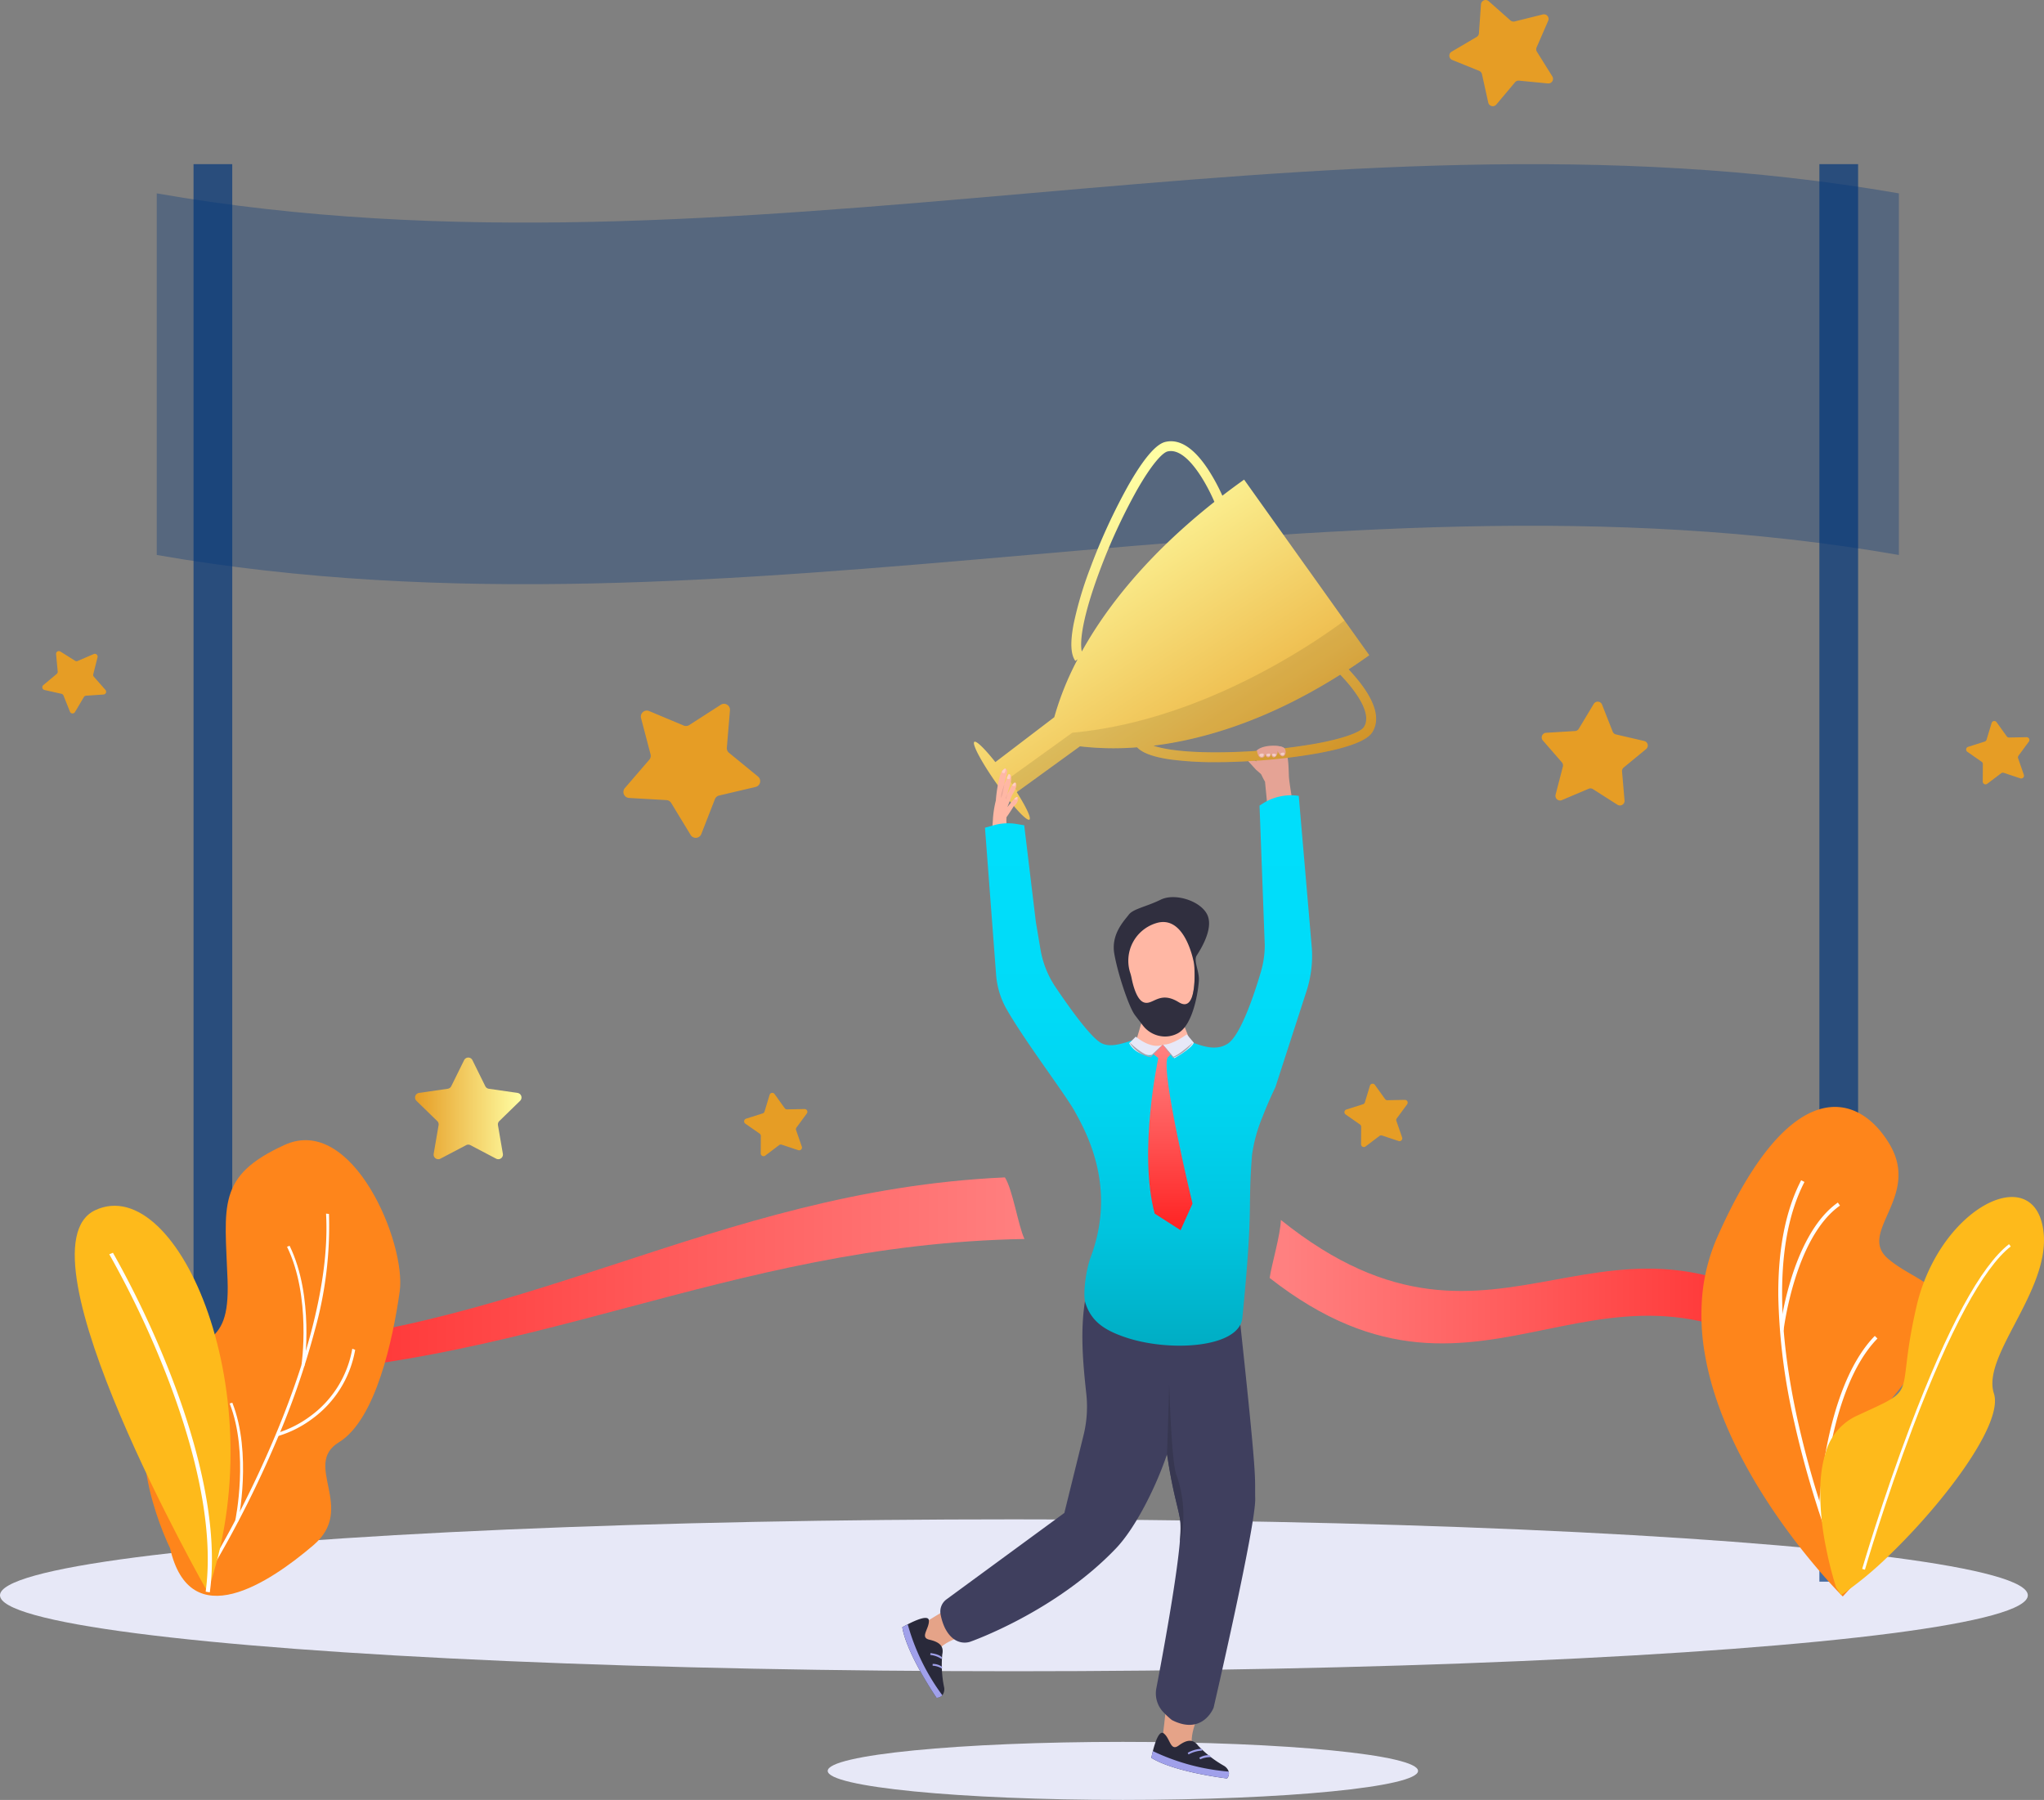 <svg xmlns="http://www.w3.org/2000/svg" xmlns:xlink="http://www.w3.org/1999/xlink" width="252.067" height="222.012" viewBox="0 0 252.067 222.012">
  <rect x="0" y="0" width="252.067" height="222.012" fill="#808080" stroke="none"/>
  <defs>
    <linearGradient id="linear-gradient" x1="-0.049" y1="0.5" x2="1.008" y2="0.5" gradientUnits="objectBoundingBox">
      <stop offset="0" stop-color="#ff2424"/>
      <stop offset="0.557" stop-color="#ff5959"/>
      <stop offset="1" stop-color="#ff8080"/>
    </linearGradient>
    <linearGradient id="linear-gradient-2" x1="0.027" y1="0.5" x2="1.025" y2="0.5" gradientUnits="objectBoundingBox">
      <stop offset="0" stop-color="#ff8080"/>
      <stop offset="0.443" stop-color="#ff5959"/>
      <stop offset="1" stop-color="#ff2424"/>
    </linearGradient>
    <linearGradient id="linear-gradient-3" x1="0.184" y1="0.245" x2="0.727" y2="1.022" gradientUnits="objectBoundingBox">
      <stop offset="0" stop-color="#fffea3"/>
      <stop offset="1" stop-color="#e69d25"/>
    </linearGradient>
    <linearGradient id="linear-gradient-4" x1="0.5" y1="0.079" x2="0.5" y2="1.019" gradientUnits="objectBoundingBox">
      <stop offset="0" stop-color="#00defb"/>
      <stop offset="0.311" stop-color="#00dbf8"/>
      <stop offset="0.543" stop-color="#00d2ee"/>
      <stop offset="0.749" stop-color="#00c4de"/>
      <stop offset="0.94" stop-color="#00b0c7"/>
      <stop offset="1" stop-color="#00a9bf"/>
    </linearGradient>
    <linearGradient id="linear-gradient-5" x1="0.5" y1="0.009" x2="0.5" y2="0.986" xlink:href="#linear-gradient-2"/>
    <linearGradient id="linear-gradient-6" x1="1.519" y1="-9.789" x2="2.522" y2="-9.789" gradientUnits="objectBoundingBox">
      <stop offset="0" stop-color="#e69d25"/>
      <stop offset="1" stop-color="#fffea3"/>
    </linearGradient>
    <linearGradient id="linear-gradient-7" x1="2.862" y1="3.896" x2="3.865" y2="3.896" xlink:href="#linear-gradient-6"/>
    <linearGradient id="linear-gradient-8" x1="0" y1="0.5" x2="1" y2="0.5" xlink:href="#linear-gradient-6"/>
    <linearGradient id="linear-gradient-9" x1="1.167" y1="-0.756" x2="2.194" y2="-0.756" xlink:href="#linear-gradient-6"/>
    <linearGradient id="linear-gradient-10" x1="39.294" y1="-23.563" x2="40.306" y2="-23.563" xlink:href="#linear-gradient-6"/>
    <linearGradient id="linear-gradient-11" x1="2.219" y1="-27.298" x2="3.231" y2="-27.298" xlink:href="#linear-gradient-6"/>
    <linearGradient id="linear-gradient-12" x1="23.034" y1="-30.06" x2="24.047" y2="-30.06" xlink:href="#linear-gradient-6"/>
    <linearGradient id="linear-gradient-13" x1="50.087" y1="5.414" x2="51.09" y2="5.414" xlink:href="#linear-gradient-6"/>
  </defs>
  <g id="Grupo_71596" data-name="Grupo 71596" transform="translate(-33.155 -29.949)">
    <ellipse id="Elipse_5362" data-name="Elipse 5362" cx="36.4" cy="3.58" rx="36.4" ry="3.58" transform="translate(135.229 244.8)" fill="#e7e8f7"/>
    <ellipse id="Elipse_5363" data-name="Elipse 5363" cx="125.036" cy="9.368" rx="125.036" ry="9.368" transform="translate(33.155 217.353)" fill="#e7e8f7"/>
    <rect id="Rectángulo_8950" data-name="Rectángulo 8950" width="4.774" height="174.842" transform="translate(57.022 50.196)" fill="#00357b" opacity="0.68"/>
    <rect id="Rectángulo_8951" data-name="Rectángulo 8951" width="4.774" height="174.842" transform="translate(257.523 50.196)" fill="#00357b" opacity="0.68"/>
    <g id="Grupo_71582" data-name="Grupo 71582" transform="translate(52.488 50.196)">
      <path id="Trazado_106342" data-name="Trazado 106342" d="M299.749,132.36c-71.612-12.488-143.224,12.488-214.836,0v-44.6c71.612,12.488,143.224-12.488,214.836,0Z" transform="translate(-84.913 -84.154)" fill="#00357b" opacity="0.33"/>
    </g>
    <path id="Trazado_106343" data-name="Trazado 106343" d="M202.887,418.756c-36.169,1.63-60.289,20.034-96.614,21.059q.235,1.724.469,3.443c37.076-.462,61.537-16.239,98.56-16.907C204.553,424.82,203.846,420.222,202.887,418.756Z" transform="translate(-45.808 -243.581)" fill="url(#linear-gradient)"/>
    <path id="Trazado_106344" data-name="Trazado 106344" d="M453.724,432.8c-.033,1.784-1.138,5.491-1.382,7.155,27.084,21.2,41.177-8.619,68.1,12.988.858-1.756-.123-3.727.736-5.487C493.649,425.595,481.181,454.835,453.724,432.8Z" transform="translate(-262.613 -252.377)" fill="url(#linear-gradient-2)"/>
    <g id="Grupo_71590" data-name="Grupo 71590" transform="translate(144.427 84.369)">
      <path id="Trazado_106345" data-name="Trazado 106345" d="M449.034,283.284l-.26-2.648a9.78,9.78,0,0,1-1.212-3.418c.052-1.142,3.237-1.333,3.7-.554s.415,2.778.467,3.453.415,2.856.415,2.856-2.6.986-3.167.156Z" transform="translate(-404.044 -238.636)" fill="#e5a395"/>
      <g id="Grupo_71583" data-name="Grupo 71583" transform="translate(8.829)">
        <path id="Trazado_106346" data-name="Trazado 106346" d="M357.542,217.947c1.875,2.65,3.664,4.607,4,4.373.251-.178-.41-1.568-1.563-3.387l.093-.068,7.7-5.584a36.239,36.239,0,0,0,7.044.122c.651.7,2,1.195,4.114,1.5a42.226,42.226,0,0,0,6.07.329q.546,0,1.111-.017c.866-.021,1.745-.058,2.625-.109a70.685,70.685,0,0,0,8.424-.976c3.766-.7,6-1.558,6.652-2.566.977-1.52.473-3.586-1.5-6.141-.467-.6-.958-1.161-1.407-1.635q1.261-.826,2.549-1.742l-3.051-4.283-4.467-6.272-.4-.555-7.519-10.554q-1.394.993-2.682,1.984a23.776,23.776,0,0,0-1.735-3.205c-1.77-2.7-3.558-3.851-5.314-3.424-1.165.283-2.712,2.116-4.6,5.449a73.718,73.718,0,0,0-4.636,10.088A45.426,45.426,0,0,0,367,198.156c-.441,2.28-.375,3.78.2,4.587l.285-.2a35.949,35.949,0,0,0-2.878,7.144l-7.266,5.54c-1.294-1.634-2.347-2.671-2.593-2.5C354.415,212.96,355.667,215.3,357.542,217.947Zm26.809-34.82c-8.511,6.735-13.468,13.265-16.35,18.454-.286-1.258.133-4.383,2.185-9.89a72.375,72.375,0,0,1,4.556-9.914c1.906-3.366,3.228-4.722,3.83-4.868C380.924,176.337,383.394,180.88,384.351,183.127ZM376.834,213.2c6.079-.754,14-3.04,23.033-8.753,1.815,1.881,4,4.775,2.919,6.456-.335.521-2.048,1.327-5.852,2.03A72.241,72.241,0,0,1,386.077,214C381.29,214.113,378.351,213.719,376.834,213.2Z" transform="translate(-354.693 -175.644)" fill="url(#linear-gradient-3)"/>
        <path id="Trazado_106347" data-name="Trazado 106347" d="M366.093,254.357l1.116,1.6,7.7-5.584a36.242,36.242,0,0,0,7.044.122c.651.7,2,1.195,4.114,1.5a42.228,42.228,0,0,0,6.07.329q.546,0,1.111-.017c.866-.021,1.745-.058,2.625-.109a70.7,70.7,0,0,0,8.424-.976c3.766-.7,6-1.558,6.652-2.566.978-1.52.473-3.586-1.5-6.141-.466-.6-.958-1.16-1.407-1.635q1.261-.826,2.549-1.742l-3.051-4.283c-4.355,3.229-17.943,12.4-33.561,13.834Zm17.883-4.066c6.079-.754,14-3.04,23.033-8.753,1.815,1.881,4,4.775,2.919,6.456-.335.521-2.048,1.327-5.852,2.03a72.24,72.24,0,0,1-10.858,1.066C388.432,251.2,385.493,250.809,383.976,250.291Z" transform="translate(-361.835 -212.734)" fill="#0b0b0d" opacity="0.1"/>
      </g>
      <g id="Grupo_71589" data-name="Grupo 71589" transform="translate(0 40.387)">
        <g id="Grupo_71588" data-name="Grupo 71588">
          <g id="Grupo_71587" data-name="Grupo 71587">
            <path id="Trazado_106348" data-name="Trazado 106348" d="M363.846,287.5a1.29,1.29,0,0,1-.539.89s-.574.928-.9,1.364a3.807,3.807,0,0,0,.335,1.992l-.275.074a3.334,3.334,0,0,1-1.889-.051v0s.1-.821.161-1.921a12.9,12.9,0,0,1,.351-2.155,16.907,16.907,0,0,1,.5-3.027,3.155,3.155,0,0,1,.232-.5c.188-.331.36-.425.481-.384a.324.324,0,0,1,.183.293c.022.2-.257,1.033-.389,1.733.062-.248.279-.648.348-.859a2.8,2.8,0,0,1,.2-.479.258.258,0,0,1,.224.07c.244.244.027,1.048.027,1.048l-.413,1.377.434-.843s.342-.655.55-.617.17.36.074.661a5.127,5.127,0,0,1-.443.85l-.588,1.5.327-.411.356-.427s.069-.085.163-.179c.119-.116.273-.246.367-.23a.1.1,0,0,1,.034.013A.244.244,0,0,1,363.846,287.5Z" transform="translate(-349.553 -283.77)" fill="#ffb7a4"/>
            <g id="Grupo_71584" data-name="Grupo 71584" transform="translate(12.178)">
              <path id="Trazado_106349" data-name="Trazado 106349" d="M363.9,284.165a.264.264,0,0,0,.358.136,1.245,1.245,0,0,0,.125-.521C364.263,283.74,364.091,283.832,363.9,284.165Z" transform="translate(-363.811 -283.77)" fill="#ffcfc5"/>
              <path id="Trazado_106350" data-name="Trazado 106350" d="M365.576,286.114c.028.09.141.1.275.119s.152-.339.153-.529a.256.256,0,0,0-.224-.067A2.773,2.773,0,0,0,365.576,286.114Z" transform="translate(-364.86 -284.938)" fill="#ffcfc5"/>
              <path id="Trazado_106351" data-name="Trazado 106351" d="M364.053,288.953q-.129.407-.246.818a3.965,3.965,0,0,0-.11.413,2.05,2.05,0,0,0-.037.429h.011c.054-.134.094-.269.135-.406s.06-.278.088-.417l.17-.836Z" transform="translate(-363.658 -287.017)" fill="#e5a395"/>
            </g>
            <g id="Grupo_71585" data-name="Grupo 71585" transform="translate(30.712 114.827)">
              <path id="Trazado_106352" data-name="Trazado 106352" d="M416.528,595.976l.544-4.786,4.232,1.058s-1.618,3.315-1.069,4.689S414.948,598.86,416.528,595.976Z" transform="translate(-415.144 -591.191)" fill="#e5a388"/>
              <path id="Trazado_106353" data-name="Trazado 106353" d="M422.615,607.787s-6.454-.756-9.336-2.542c0,0,.069-.358.188-.832.261-1.035.766-2.616,1.332-2.191.822.617.814,2.265,1.842,1.511s1.786-.825,2.4,0a13.623,13.623,0,0,0,3.159,2.473,1.333,1.333,0,0,1,.622.733A.966.966,0,0,1,422.615,607.787Z" transform="translate(-413.279 -598.058)" fill="#29293a"/>
            </g>
            <g id="Grupo_71586" data-name="Grupo 71586" transform="translate(0 102.887)">
              <path id="Trazado_106354" data-name="Trazado 106354" d="M336.349,561.7l4.074-2.48,2.041,3.7s-3.727.886-4.4,2.2S333.138,562.41,336.349,561.7Z" transform="translate(-333.629 -559.224)" fill="#e5a388"/>
              <path id="Trazado_106355" data-name="Trazado 106355" d="M335.995,573.764a.989.989,0,0,1-.713.313s-3.675-5.359-4.226-8.706c0,0,.275-.161.669-.362.941-.487,2.555-1.207,2.609-.481.076,1.026-1.172,2.1.074,2.383s1.8.8,1.578,1.811a13.631,13.631,0,0,0,.215,4A1.25,1.25,0,0,1,335.995,573.764Z" transform="translate(-331.056 -562.353)" fill="#29293a"/>
            </g>
            <path id="Trazado_106356" data-name="Trazado 106356" d="M382.444,481.542c.08,3.34-5.135,25.8-5.135,25.8s-1.337,3.458-5.14,1.511a9.629,9.629,0,0,1-.97-.888,3.347,3.347,0,0,1-.95-3.02c.74-3.866,2.439-13.025,2.886-17.917a16.273,16.273,0,0,0,.091-2.511c-.109-1.352-.809-3.15-1.475-7.315-.058-.376-.121-.758-.181-1.143l-.127.373c-1.3,3.754-3.756,8.708-6.153,11.228-7.483,7.858-17.946,11.518-17.946,11.518s-1.916.814-3.175-1.7a6.753,6.753,0,0,1-.528-1.686,1.857,1.857,0,0,1,.736-1.829l14.529-10.655,2.365-9.58a14.625,14.625,0,0,0,.349-5.044c-.4-3.741-.917-8.56.116-12.953a10.371,10.371,0,0,0,1.89,3.514c4.708,4.322,16.229,2.959,16.7-1.814C382.82,480.408,382.368,478.444,382.444,481.542Z" transform="translate(-338.922 -391.502)" fill="#3f3f5e"/>
            <path id="Trazado_106357" data-name="Trazado 106357" d="M398,316.743l-3.837,11.848s-.823,1.666-1.592,3.663a18.856,18.856,0,0,0-1.29,4.713c-.55,7,.209,5.951-1.191,20.07-.367,3.7-8.929,4.237-14.359,2.418-2.711-.907-4.265-2.01-4.988-4.232-.362-1.109.089-4.194.627-5.623,3.232-8.578-.412-15.242-1.921-17.988-1.2-2.172-6.082-8.551-8.414-12.618a10.126,10.126,0,0,1-1.316-4.33l-1.369-18.085,1.1-.31a6.373,6.373,0,0,1,2.788-.152l.951.159,1.438,11.934v0l.567,3.373a11.876,11.876,0,0,0,1.857,4.655c1.625,2.414,4.21,6.048,5.558,6.858l.022.012c2.062,1.2,5.618-1.659,8.217-1.11s5.217,2.608,7.415,1.235c1.6-1,3.3-6.126,4.106-8.857a11.684,11.684,0,0,0,.484-3.327l-.644-17.195.338-.22a6.483,6.483,0,0,1,4.261-1.015l.238.027,1.617,18.83A14.162,14.162,0,0,1,398,316.743Z" transform="translate(-348.155 -289.291)" fill="url(#linear-gradient-4)"/>
            <path id="Trazado_106358" data-name="Trazado 106358" d="M408.875,366.012s-.755,2.677-.961,3.226c0,0,5.4,1.589,6.822-.27l-1.152-2.957Z" transform="translate(-379.206 -335.293)" fill="#ffb7a4"/>
            <path id="Trazado_106359" data-name="Trazado 106359" d="M407.249,333.793s3.021-.755,4.188,1.236a11.911,11.911,0,0,1,1.026,8.033c-.687,2.4-1.095,4.188-4.665,3.5s-3.913-8.17-3.913-8.17S404.324,333.641,407.249,333.793Z" transform="translate(-376.682 -315.021)" fill="#ffb7a4"/>
            <path id="Trazado_106360" data-name="Trazado 106360" d="M411.1,333.405c.412-.641,2.106-3.25,1.327-4.989s-4-2.769-5.761-1.9-3.393,1.121-3.942,1.853-2.2,2.38-1.785,4.806,1.8,6.608,2.563,7.6c.34.441.668.871.927,1.212a3.494,3.494,0,0,0,2.746,1.409,3.344,3.344,0,0,0,1.59-.393c1.968-1.037,2.563-5.477,2.609-6.575S410.691,334.046,411.1,333.405Zm-2.2,5.767c-2.426-1.51-3.2.458-4.348,0-.858-.343-1.3-2.1-1.474-2.961a5.474,5.474,0,0,0-.2-.753,4.85,4.85,0,0,1,3.188-6.035c3.707-1.19,4.726,5.068,4.726,5.068S411.332,340.683,408.906,339.172Z" transform="translate(-374.797 -310.353)" fill="#302f3f"/>
            <path id="Trazado_106361" data-name="Trazado 106361" d="M365.364,292.253c-.024.1-.049.2-.076.3a.82.82,0,0,1-.113.292l-.005,0a.818.818,0,0,1,.076-.3q.054-.146.113-.291Z" transform="translate(-352.428 -289.084)" fill="#e5a395"/>
            <path id="Trazado_106362" data-name="Trazado 106362" d="M367.346,288.718s.2-.359.361-.314-.063.434-.063.434S367.4,288.809,367.346,288.718Z" transform="translate(-353.791 -286.67)" fill="#ffcfc5"/>
            <path id="Trazado_106363" data-name="Trazado 106363" d="M368.416,293.148c-.007.056-.045.282-.127.32s-.248-.085-.273-.1c.119-.117.273-.246.367-.23A.106.106,0,0,1,368.416,293.148Z" transform="translate(-354.211 -289.636)" fill="#ffcfc5"/>
            <path id="Trazado_106364" data-name="Trazado 106364" d="M420.3,505.46a8.665,8.665,0,0,1-.277,1.145,16.28,16.28,0,0,0,.091-2.511c-.109-1.353-.809-3.15-1.475-7.315-.058-.376-.121-.758-.181-1.143,0,0,.257-7.179.257-8.54s.226,9.41.905,11.109A14.727,14.727,0,0,1,420.3,505.46Z" transform="translate(-385.814 -411.076)" fill="#373751"/>
            <path id="Trazado_106365" data-name="Trazado 106365" d="M422.615,611.581s-6.454-.756-9.336-2.542c0,0,.069-.358.188-.832a26.741,26.741,0,0,0,9.359,2.526A.966.966,0,0,1,422.615,611.581Z" transform="translate(-382.567 -487.024)" fill="#a0a0ea"/>
            <path id="Trazado_106366" data-name="Trazado 106366" d="M425.384,608.111l-.105-.2a3.81,3.81,0,0,1,1.738-.5l.052.223A3.924,3.924,0,0,0,425.384,608.111Z" transform="translate(-390.085 -486.516)" fill="#a0a0ea"/>
            <path id="Trazado_106367" data-name="Trazado 106367" d="M429.223,610.047l-.121-.188a2.156,2.156,0,0,1,1.283-.319l.138.243A2.933,2.933,0,0,0,429.223,610.047Z" transform="translate(-392.48 -487.852)" fill="#a0a0ea"/>
            <path id="Trazado_106368" data-name="Trazado 106368" d="M335.995,575.088a.989.989,0,0,1-.713.313s-3.675-5.359-4.226-8.706c0,0,.275-.161.669-.362A26.679,26.679,0,0,0,335.995,575.088Z" transform="translate(-331.056 -460.791)" fill="#a0a0ea"/>
            <path id="Trazado_106369" data-name="Trazado 106369" d="M341.685,576.58a3.008,3.008,0,0,0-1.4-.512l.024-.223c.112.012,1.1.13,1.408.525Z" transform="translate(-336.837 -466.75)" fill="#a0a0ea"/>
            <path id="Trazado_106370" data-name="Trazado 106370" d="M342.209,579.989a2.259,2.259,0,0,0-1.134-.356v-.223a1.964,1.964,0,0,1,1.184.373Z" transform="translate(-337.333 -468.983)" fill="#a0a0ea"/>
          </g>
          <path id="Trazado_106371" data-name="Trazado 106371" d="M412.682,375.917l.8.628s-2.5,11.491-.45,19.188l3.193,2.047,1.474-3.275s-3.9-16.118-3.084-18l.655-.669-1.228-.955Z" transform="translate(-381.91 -340.849)" fill="url(#linear-gradient-5)"/>
          <path id="Trazado_106372" data-name="Trazado 106372" d="M417.092,372.774l1.419,1.692s2.129-1.2,2.4-1.911l-.873-1.037S418.184,372.884,417.092,372.774Z" transform="translate(-384.956 -338.743)" fill="#e7e8f7"/>
          <path id="Trazado_106373" data-name="Trazado 106373" d="M417.088,374.546c.432.517.865,1.034,1.292,1.555l-.059-.018a3.984,3.984,0,0,0,.652-.346c.209-.134.408-.283.6-.433s.394-.3.584-.464l.573-.486.012.011c-.078.1-.157.2-.24.292s-.169.188-.259.276a6.158,6.158,0,0,1-.568.5,5.877,5.877,0,0,1-.634.419,4.355,4.355,0,0,1-.69.329l-.036.013-.023-.03c-.41-.534-.814-1.073-1.22-1.611Z" transform="translate(-384.946 -340.519)" fill="#a5a5af"/>
        </g>
      </g>
      <path id="Trazado_106374" data-name="Trazado 106374" d="M406.767,372.271l-.819.819a2.816,2.816,0,0,0,2.867,1.434l1.229-1.229S408.815,373.909,406.767,372.271Z" transform="translate(-377.974 -298.827)" fill="#e7e8f7"/>
      <path id="Trazado_106375" data-name="Trazado 106375" d="M410.207,374.582c-.463.493-.924.988-1.392,1.475l-.022.024-.032,0a2.852,2.852,0,0,1-.776-.219,3.823,3.823,0,0,1-.7-.386,4.357,4.357,0,0,1-.6-.524c-.093-.095-.173-.2-.26-.3s-.156-.213-.229-.322l.016-.013c.1.086.195.175.29.264s.194.171.294.254c.2.167.4.321.61.467a5.331,5.331,0,0,0,.653.4,2.589,2.589,0,0,0,.713.244l-.054.02c.487-.468.982-.929,1.475-1.392Z" transform="translate(-378.13 -300.108)" fill="#a5a5af"/>
      <path id="Trazado_106376" data-name="Trazado 106376" d="M448.168,276.851s.052.987.623.909.285-.753.285-.753.121.787.511.709.242-.709.242-.709.1.935.545.675a.725.725,0,0,0,.312-.779s.39.908.779.649.182-.8.182-.8S451.465,275.735,448.168,276.851Z" transform="translate(-404.424 -238.72)" fill="#e5a395"/>
      <path id="Trazado_106377" data-name="Trazado 106377" d="M446.956,282.88l-1.661-1.644.779-.052.329.087Z" transform="translate(-402.625 -241.763)" fill="#e5a395"/>
      <path id="Trazado_106378" data-name="Trazado 106378" d="M445.3,281.315l.93,1.034s.883.779,1.155.948-.156-1.765-.156-1.765l-1.129-.221Z" transform="translate(-402.625 -241.842)" fill="#e5a395"/>
      <path id="Trazado_106379" data-name="Trazado 106379" d="M448.88,278.96a.331.331,0,0,0,.353.234c.274-.034.188-.382.188-.382S449.023,278.709,448.88,278.96Z" transform="translate(-404.871 -240.264)" fill="#f2cdc7"/>
      <path id="Trazado_106380" data-name="Trazado 106380" d="M451.215,278.949a.291.291,0,0,0,.31.2c.243-.025.173-.32.173-.32S451.345,278.74,451.215,278.949Z" transform="translate(-406.333 -240.277)" fill="#f2cdc7"/>
      <path id="Trazado_106381" data-name="Trazado 106381" d="M453.138,278.927a.291.291,0,0,0,.265.259c.243.023.231-.281.231-.281S453.306,278.747,453.138,278.927Z" transform="translate(-407.538 -240.295)" fill="#f2cdc7"/>
      <path id="Trazado_106382" data-name="Trazado 106382" d="M455.885,278.643a.291.291,0,0,0,.32.186c.241-.038.155-.329.155-.329S456,278.426,455.885,278.643Z" transform="translate(-409.259 -240.074)" fill="#f2cdc7"/>
    </g>
    <path id="Trazado_106383" data-name="Trazado 106383" d="M252.125,263.2l-.383,4.6a.737.737,0,0,0,.268.631l3.574,2.925a.736.736,0,0,1-.3,1.287l-4.495,1.058a.738.738,0,0,0-.518.449l-1.677,4.3a.737.737,0,0,1-1.316.115l-2.4-3.948a.736.736,0,0,0-.587-.353l-4.61-.265a.737.737,0,0,1-.516-1.216l3.015-3.5a.737.737,0,0,0,.154-.668l-1.172-4.467a.737.737,0,0,1,1-.866l4.258,1.786a.736.736,0,0,0,.683-.059l3.886-2.5A.736.736,0,0,1,252.125,263.2Z" transform="translate(-128.953 -145.627)" fill="url(#linear-gradient-6)"/>
    <path id="Trazado_106384" data-name="Trazado 106384" d="M555.036,267.5l-2.765,2.279a.572.572,0,0,0-.206.49l.31,3.569a.571.571,0,0,1-.877.531l-3.021-1.926a.571.571,0,0,0-.53-.044l-3.3,1.4a.571.571,0,0,1-.776-.669l.9-3.469a.571.571,0,0,0-.122-.518L542.3,266.44a.572.572,0,0,1,.4-.945l3.576-.218a.571.571,0,0,0,.455-.276l1.848-3.07a.572.572,0,0,1,1.021.085l1.313,3.334a.57.57,0,0,0,.4.347l3.49.809A.571.571,0,0,1,555.036,267.5Z" transform="translate(-318.881 -145.16)" fill="url(#linear-gradient-7)"/>
    <path id="Trazado_106385" data-name="Trazado 106385" d="M177.263,379.5l1.586,3.213a.572.572,0,0,0,.43.313l3.546.515a.572.572,0,0,1,.316.975l-2.566,2.5a.573.573,0,0,0-.164.506l.606,3.531a.572.572,0,0,1-.829.6l-3.172-1.667a.571.571,0,0,0-.532,0l-3.172,1.667a.572.572,0,0,1-.829-.6l.606-3.531a.573.573,0,0,0-.164-.506l-2.566-2.5a.572.572,0,0,1,.317-.975l3.545-.515a.572.572,0,0,0,.43-.313l1.586-3.213A.571.571,0,0,1,177.263,379.5Z" transform="translate(-85.848 -218.786)" fill="url(#linear-gradient-8)"/>
    <path id="Trazado_106386" data-name="Trazado 106386" d="M516.517,30.093l2.683,2.375a.573.573,0,0,0,.517.127l3.477-.864a.571.571,0,0,1,.661.783L522.427,35.8a.571.571,0,0,0,.039.53l1.9,3.04a.571.571,0,0,1-.539.871l-3.567-.344a.571.571,0,0,0-.492.2l-2.305,2.743a.571.571,0,0,1-1-.244l-.775-3.5a.571.571,0,0,0-.343-.406l-3.321-1.345a.571.571,0,0,1-.076-1.022l3.088-1.818a.572.572,0,0,0,.28-.452l.253-3.574A.572.572,0,0,1,516.517,30.093Z" transform="translate(-299.778 0)" fill="url(#linear-gradient-9)"/>
    <path id="Trazado_106387" data-name="Trazado 106387" d="M285.512,397.905l-2.046-.678a.342.342,0,0,0-.315.052l-1.719,1.3a.344.344,0,0,1-.551-.276l.013-2.155a.344.344,0,0,0-.147-.284l-1.768-1.233a.343.343,0,0,1,.092-.609l2.054-.654a.344.344,0,0,0,.225-.227l.626-2.063a.344.344,0,0,1,.608-.1l1.256,1.751a.344.344,0,0,0,.286.143l2.155-.042a.344.344,0,0,1,.284.547l-1.277,1.736a.342.342,0,0,0-.048.316l.706,2.036A.344.344,0,0,1,285.512,397.905Z" transform="translate(-153.912 -226.088)" fill="url(#linear-gradient-10)"/>
    <path id="Trazado_106388" data-name="Trazado 106388" d="M688.972,275.117l-2.045-.679a.344.344,0,0,0-.316.052l-1.719,1.3a.344.344,0,0,1-.551-.276l.013-2.155a.344.344,0,0,0-.147-.284l-1.768-1.233a.344.344,0,0,1,.093-.609l2.054-.654a.343.343,0,0,0,.224-.228l.626-2.062a.344.344,0,0,1,.608-.1l1.257,1.751a.343.343,0,0,0,.286.143l2.155-.042a.344.344,0,0,1,.284.547l-1.277,1.736a.345.345,0,0,0-.048.316l.706,2.036A.344.344,0,0,1,688.972,275.117Z" transform="translate(-406.672 -149.164)" fill="url(#linear-gradient-11)"/>
    <path id="Trazado_106389" data-name="Trazado 106389" d="M483.718,394.884l-2.046-.679a.344.344,0,0,0-.316.052l-1.719,1.3a.344.344,0,0,1-.551-.276l.013-2.155a.344.344,0,0,0-.147-.284l-1.768-1.233a.344.344,0,0,1,.092-.61l2.054-.653a.344.344,0,0,0,.225-.228l.626-2.062a.344.344,0,0,1,.608-.1l1.256,1.751a.343.343,0,0,0,.286.143l2.154-.042a.344.344,0,0,1,.283.547l-1.277,1.736a.343.343,0,0,0-.048.316l.706,2.036A.344.344,0,0,1,483.718,394.884Z" transform="translate(-278.084 -224.196)" fill="url(#linear-gradient-12)"/>
    <path id="Trazado_106390" data-name="Trazado 106390" d="M54.66,250.309l-2.15.146a.344.344,0,0,0-.272.168l-1.1,1.854a.344.344,0,0,1-.614-.047l-.8-2a.345.345,0,0,0-.244-.207l-2.1-.473a.344.344,0,0,1-.145-.6l1.654-1.382a.343.343,0,0,0,.122-.3l-.2-2.146A.344.344,0,0,1,49.33,245l1.825,1.146a.343.343,0,0,0,.319.025l1.979-.854a.344.344,0,0,1,.47.4l-.526,2.09a.343.343,0,0,0,.075.311l1.423,1.618A.344.344,0,0,1,54.66,250.309Z" transform="translate(-8.74 -134.695)" fill="url(#linear-gradient-13)"/>
    <g id="Grupo_71592" data-name="Grupo 71592" transform="translate(50.904 170.584)">
      <path id="Trazado_106391" data-name="Trazado 106391" d="M83.891,456.775s-6.2-12.426-1.384-19.748,8.815-4.1,8.48-13.313-1.372-12.824,7.028-16.663,15.038,12.147,14.2,18.077-2.952,15.824-7.5,18.6,2.233,8.113-3.148,12.7S86.366,467.635,83.891,456.775Z" transform="translate(-80.673 -406.464)" fill="#fe851b"/>
      <g id="Grupo_71591" data-name="Grupo 71591" transform="translate(8.515 9.058)">
        <path id="Trazado_106392" data-name="Trazado 106392" d="M103.784,473.754l-.315-.239a132.823,132.823,0,0,0,7.364-14.669c3.3-7.71,7.113-18.848,6.581-28.131l.36.042a47.506,47.506,0,0,1-1.752,14.37,98.951,98.951,0,0,1-4.858,13.924A133.139,133.139,0,0,1,103.784,473.754Z" transform="translate(-103.469 -430.715)" fill="#fff"/>
        <path id="Trazado_106393" data-name="Trazado 106393" d="M109.67,507.683c.018-.082,1.72-8.314-.694-14.426l.331-.092c2.461,6.232.735,14.575.717,14.658Z" transform="translate(-106.919 -469.839)" fill="#fff"/>
        <path id="Trazado_106394" data-name="Trazado 106394" d="M129.706,456.062c.012-.084,1.222-8.447-1.782-14.606l.316-.124c3.064,6.283,1.835,14.766,1.822,14.851Z" transform="translate(-118.79 -437.366)" fill="#fff"/>
        <path id="Trazado_106395" data-name="Trazado 106395" d="M124.716,486.108l-.14-.369a13.5,13.5,0,0,0,4.077-2.053,13.044,13.044,0,0,0,5.219-8.35l.355.131a13.341,13.341,0,0,1-5.346,8.55A13.52,13.52,0,0,1,124.716,486.108Z" transform="translate(-116.692 -458.669)" fill="#fff"/>
      </g>
    </g>
    <g id="Grupo_71593" data-name="Grupo 71593" transform="translate(42.375 178.673)">
      <path id="Trazado_106396" data-name="Trazado 106396" d="M74.209,475.738s-24.076-42.307-13.833-47.077S82.634,451.671,74.209,475.738Z" transform="translate(-57.839 -428.121)" fill="#feba1b"/>
      <path id="Trazado_106397" data-name="Trazado 106397" d="M81.122,485.447c1.212-8.945-2.082-19.78-5.059-27.293a116.742,116.742,0,0,0-6.83-14.325l.454-.18a117.158,117.158,0,0,1,6.858,14.381c3,7.562,6.311,18.471,5.088,27.5Z" transform="translate(-64.978 -437.849)" fill="#fff"/>
    </g>
    <g id="Grupo_71595" data-name="Grupo 71595" transform="translate(242.977 166.482)">
      <path id="Trazado_106398" data-name="Trazado 106398" d="M618.109,400.09c3.848,6.51-4,10.823-.218,14.093,1.958,1.694,4.434,2.5,5.722,3.984,1.2,1.386,1.372,3.363-.866,7.2a35.959,35.959,0,0,1-2.26,3.418c-2.608,3.5-4.266,4.5-3.207,7.151a14.363,14.363,0,0,0,1.6,2.763,5.424,5.424,0,0,1,.916,2.311,6.428,6.428,0,0,1,.075.831c.071,2.495-1.167,5.284-2.658,7.712q-.367.6-.751,1.164c-.116.172-.233.342-.349.51l-.06.084a40.994,40.994,0,0,1-3.724,4.552s-.812-.8-2.085-2.237c-4.085-4.606-12.921-15.723-14.933-27.73a27.873,27.873,0,0,1-.338-6.807,23,23,0,0,1,1.89-7.564C605.8,391.316,614.261,393.581,618.109,400.09Z" transform="translate(-594.901 -395.48)" fill="#fe851b"/>
      <g id="Grupo_71594" data-name="Grupo 71594" transform="translate(9.477 9.046)">
        <path id="Trazado_106399" data-name="Trazado 106399" d="M628.117,467.1l-.423.175a120.883,120.883,0,0,1-5.439-17.686,75.375,75.375,0,0,1-1.98-15.581c-.046-5.786.9-10.6,2.82-14.31l.407.21c-4.271,8.263-2.793,20.644-.8,29.574A120.469,120.469,0,0,0,628.117,467.1Z" transform="translate(-620.274 -419.698)" fill="#fff"/>
        <path id="Trazado_106400" data-name="Trazado 106400" d="M634.1,492.7l-.458-.016a57.544,57.544,0,0,1,1.059-8.335c.847-4.183,2.55-9.878,5.848-13.252l.328.32C634.7,477.73,634.1,492.548,634.1,492.7Z" transform="translate(-628.647 -451.897)" fill="#fff"/>
        <path id="Trazado_106401" data-name="Trazado 106401" d="M621.253,442.834l-.455-.052a39.452,39.452,0,0,1,1.391-6.317c.967-3.126,2.752-7.294,5.758-9.405l.263.375C622.644,431.343,621.267,442.72,621.253,442.834Z" transform="translate(-620.603 -424.31)" fill="#fff"/>
      </g>
      <path id="Trazado_106402" data-name="Trazado 106402" d="M661.483,428.578c1.745,7.506-7.557,16.014-5.959,20.876,1.205,3.671-5.984,13.254-12.725,19.788l-.071.068a43.917,43.917,0,0,1-6.048,5.02l-.608-.929a45.179,45.179,0,0,1-1.267-5.008,33.426,33.426,0,0,1-.682-7.684c.009-.208.021-.415.037-.622q.024-.287.054-.573a14.459,14.459,0,0,1,.385-2.14q.044-.173.1-.344l.037-.12a7.086,7.086,0,0,1,3.755-4.641c1.446-.669,2.53-1.153,3.35-1.565,3.047-1.534,2.439-2.063,3.207-7.151.194-1.286.478-2.867.931-4.829a22.571,22.571,0,0,1,2.2-5.788C652.393,425.24,660.052,422.434,661.483,428.578Z" transform="translate(-619.458 -414.116)" fill="#feba1b"/>
      <path id="Trazado_106403" data-name="Trazado 106403" d="M648.308,480.958l-.339-.1c.025-.084,2.477-8.487,5.914-17.571,4.621-12.217,8.724-19.781,12.192-22.481l.217.278c-3.369,2.622-7.545,10.342-12.078,22.325C650.782,472.483,648.332,480.875,648.308,480.958Z" transform="translate(-628.147 -423.877)" fill="#fff"/>
    </g>
  </g>
</svg>
